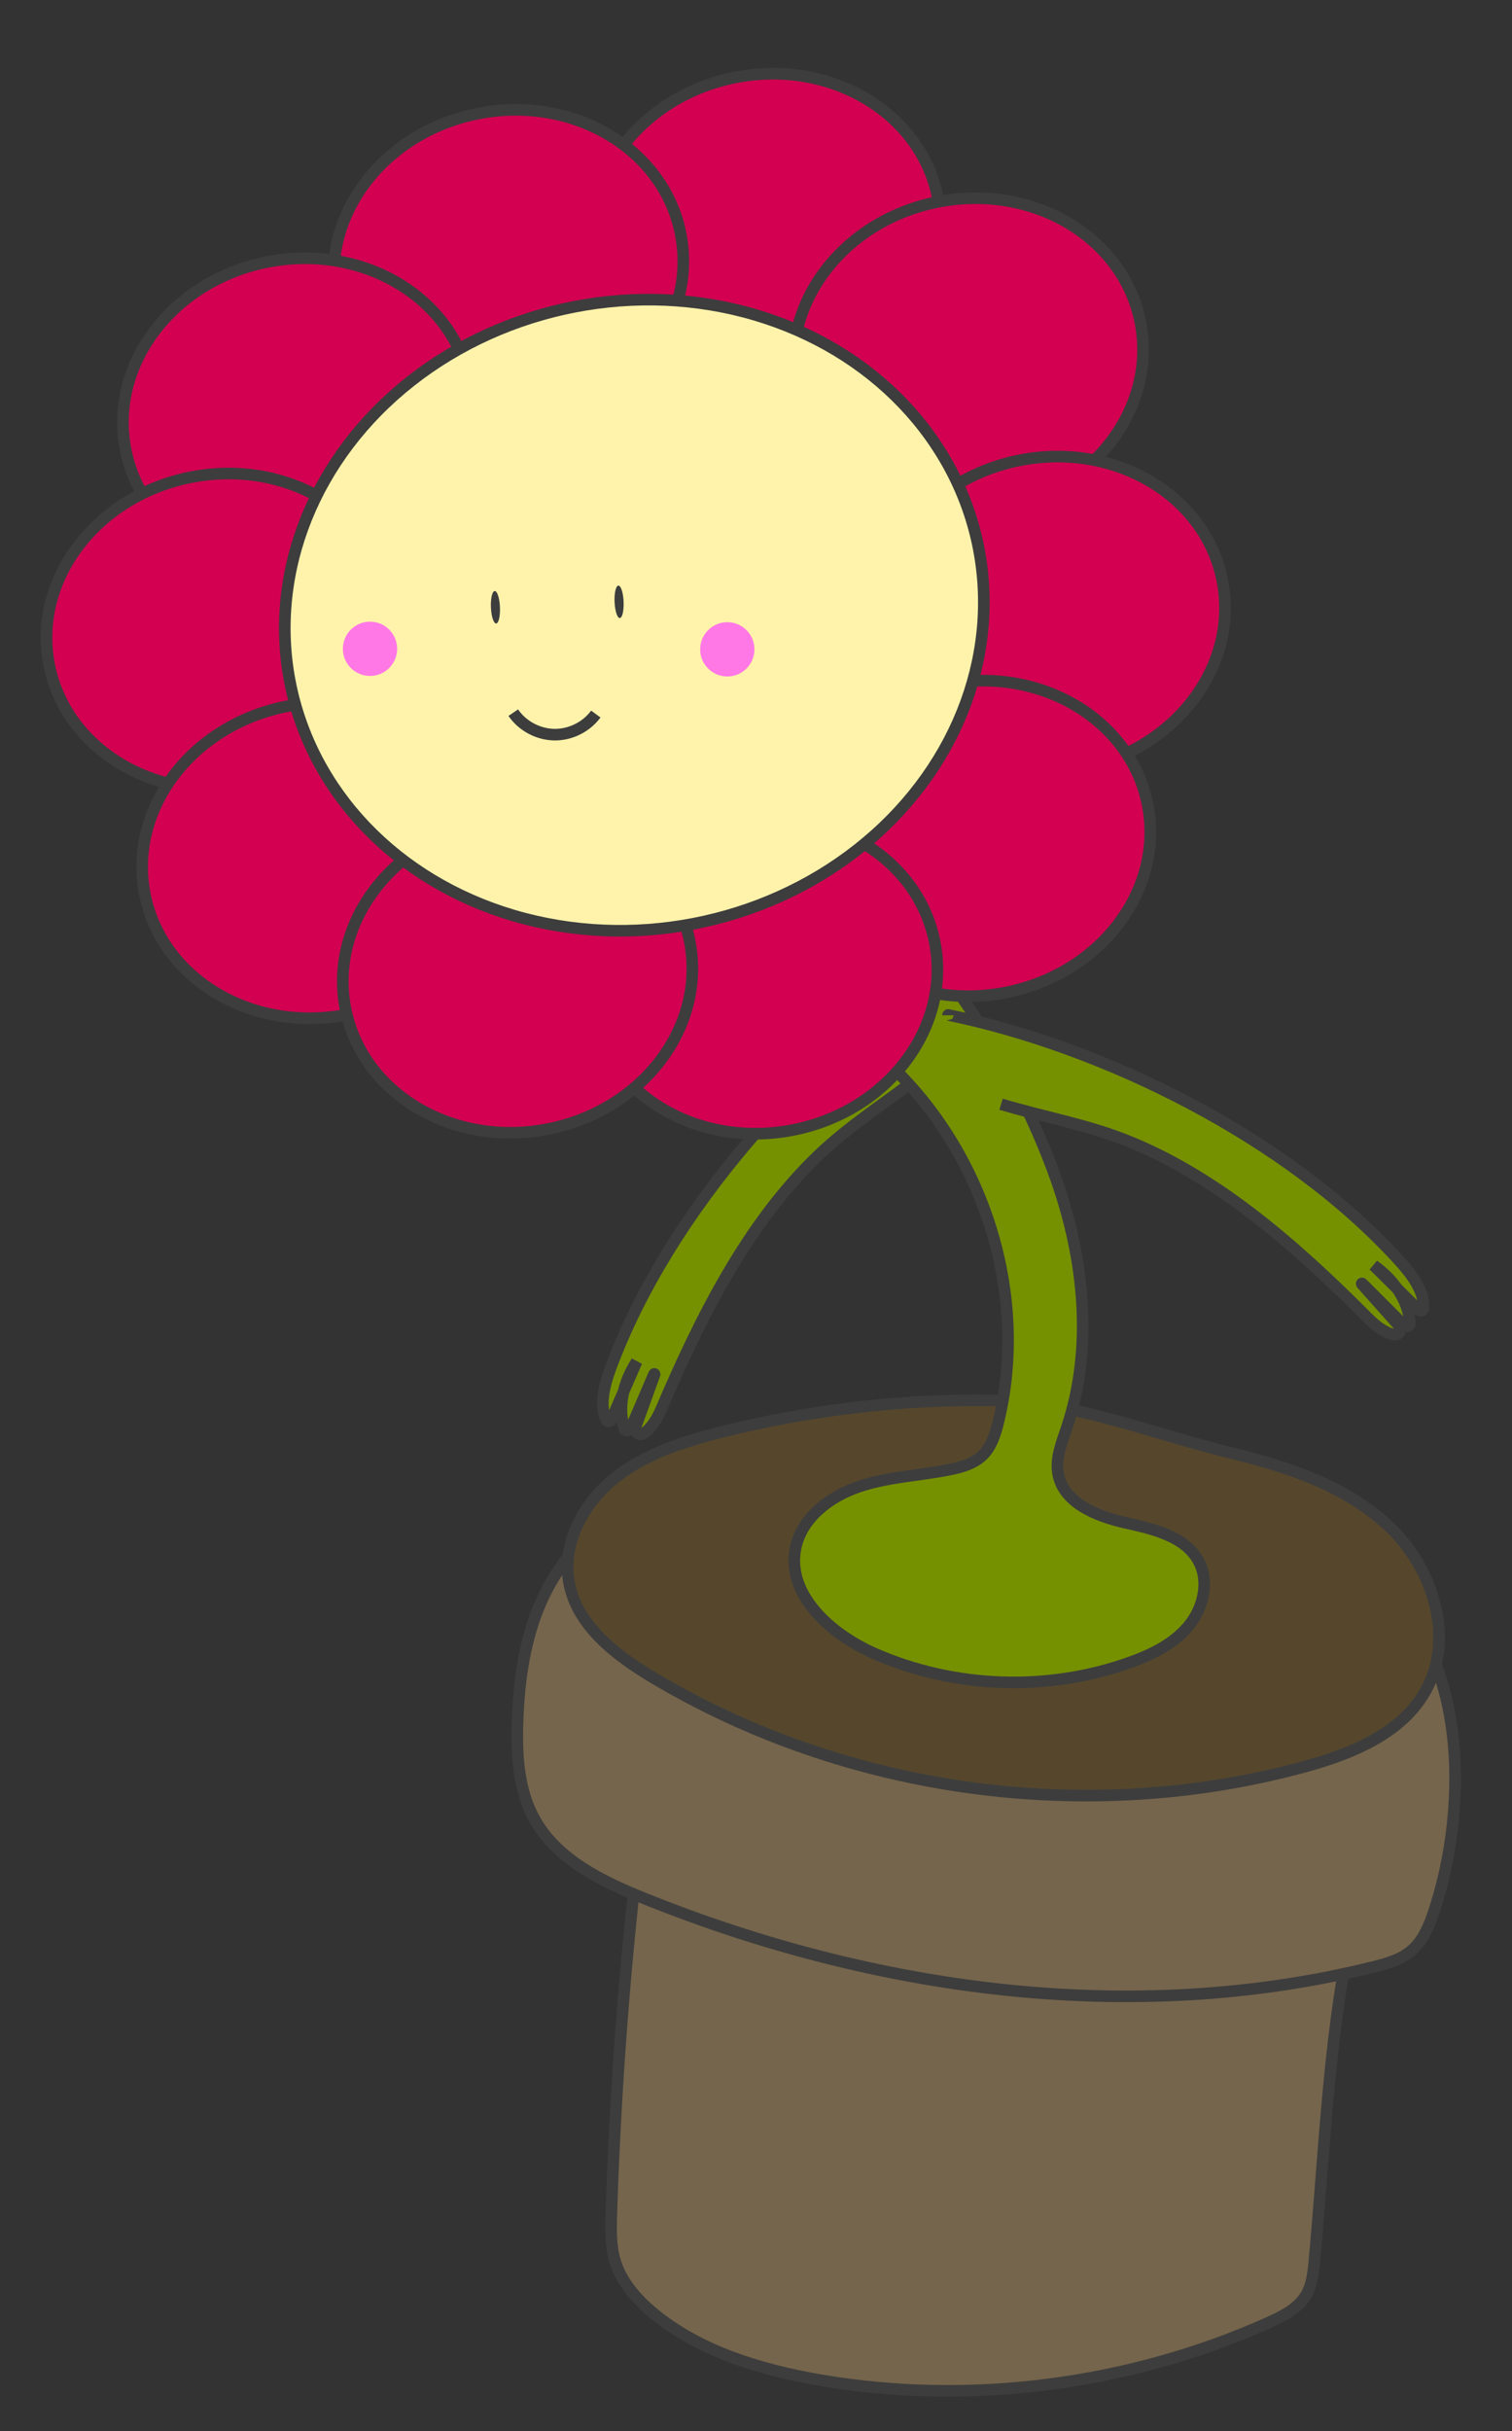 <?xml version="1.0" encoding="utf-8"?>
<!-- Generator: Adobe Illustrator 25.0.0, SVG Export Plug-In . SVG Version: 6.00 Build 0)  -->
<svg version="1.1" id="Calque_1" xmlns="http://www.w3.org/2000/svg" xmlns:xlink="http://www.w3.org/1999/xlink" x="0px" y="0px"
	 viewBox="0 0 260.8 419.2" style="enable-background:new 0 0 260.8 419.2;" xml:space="preserve">
<rect x="0" y="0" width="260.8" height="419.2" fill="#333333" stroke="none"/>
<style type="text/css">
	.st0{fill:#75654C;stroke:#3D3D3D;stroke-width:2;stroke-miterlimit:10;}
	.st1{fill:#56472C;stroke:#3D3D3D;stroke-width:2;stroke-miterlimit:10;}
	.st2{fill:#759100;stroke:#3D3D3D;stroke-width:2;stroke-miterlimit:10;}
	.st3{fill:#D30051;stroke:#3D3D3D;stroke-width:2;stroke-miterlimit:10;}
	.st4{fill:#FFF3AB;stroke:#3D3D3D;stroke-width:2;stroke-miterlimit:10;}
	.st5{fill:#3D3D3D;}
	.st6{fill:none;stroke:#3D3D3D;stroke-width:2;stroke-miterlimit:10;}
	.st7{fill:#FF78E6;}
</style>
<g>
	<path class="st0" d="M226.71,389.9c-0.2,2.11-0.42,4.31-1.63,6.13c-1.41,2.13-3.91,3.38-6.32,4.46
		c-24,10.76-51.45,14.29-77.13,9.92c-10.46-1.78-20.93-4.99-28.82-11.47c-2.99-2.46-5.63-5.47-6.72-9.08
		c-0.79-2.62-0.72-5.42-0.64-8.18c0.63-19.86,2.07-39.73,4.31-59.55c0.09-0.83,0.22-1.71,0.81-2.35c1.02-1.11,2.85-0.94,4.36-0.67
		c30.24,5.26,61.44,6.48,92.35,3.61c16.29-1.51,26.63,3.38,24.12,19.34C228.89,357.87,228.19,374.01,226.71,389.9z"/>
	<path class="st0" d="M247.31,329.66c-0.82,2.44-1.84,4.92-3.78,6.61c-1.85,1.61-4.31,2.3-6.69,2.89
		c-41.48,10.27-85.92,4.17-125.57-11.77c-7.44-2.99-15.24-6.76-19.1-13.78c-2.75-4.99-3.09-10.93-2.9-16.63
		c0.23-7.24,1.24-14.58,4.24-21.18c4.69-10.32,14.34-18.26,25.37-20.86c5.84-1.38,11.92-1.32,17.92-1.13
		c26.48,0.87,52.87,4.36,78.66,10.42c6.54,1.54,13.14,3.27,18.96,6.64C253.5,281.93,253.5,311.18,247.31,329.66z"/>
	<path class="st1" d="M212.29,250.51c10.01,2.44,20.24,5.82,27.62,13s11.03,19.13,5.95,28.09c-4.18,7.38-12.84,10.85-21.02,13.07
		c-37.41,10.15-78.85,4.46-112.15-15.39c-6.46-3.85-13.13-8.96-14.53-16.35c-1.27-6.73,2.42-13.66,7.74-17.96
		c5.33-4.3,12.06-6.43,18.7-8.09c15.18-3.8,30.84-5.62,46.48-5.43C185.39,241.63,198.42,247.13,212.29,250.51z"/>
	<path class="st2" d="M159.21,185.11c-6.07,4.83-12.5,8.74-18.21,14.24c-12.1,11.67-20.16,27.7-26.97,43.67
		c-0.68,1.59-1.81,3.44-3.08,4.16c-0.82,0.47-1.6-0.36-1.25-1.33c1.07-2.96,2.14-5.92,3.21-8.88c0.03-0.08-0.07-0.11-0.1-0.04
		l-3.98,9.27c-0.26,0.61-0.99,0.65-1.16,0.07c-1.1-3.65-0.28-7.72,2.15-11.51l-4.33,9.93c-0.19,0.43-0.69,0.52-0.89,0.16
		c-1.26-2.4-0.38-6,0.72-8.97c10.12-27.31,34.01-53.54,56.63-68.43c0.03-0.02,0.07,0,0.07,0.03"/>
	<path class="st2" d="M182.18,203.35c4.84,13.75,6.44,29.07,1.8,42.88c-0.87,2.59-1.97,5.27-1.46,7.95
		c0.93,4.92,6.56,7.23,11.45,8.34c4.89,1.1,10.53,2.33,12.84,6.78c1.84,3.55,0.7,8.09-1.88,11.15c-2.58,3.06-6.32,4.87-10.09,6.21
		c-14.19,5.07-30.32,4.49-44.11-1.6c-7.49-3.31-15.17-10.19-13.49-18.2c1.09-5.2,5.93-8.86,10.96-10.54
		c5.03-1.69,10.43-1.88,15.63-2.93c2.04-0.41,4.15-1.01,5.65-2.46c1.53-1.48,2.2-3.62,2.71-5.69c6.27-25.57-5.38-54.52-27.62-68.63
		c2.13-4.03,6.82-9.44,11.55-10.44c6.37-1.34,6.01,0.28,9.71,5.65C172.49,181.49,178.28,192.29,182.18,203.35z"/>
	<g>
		
			<ellipse transform="matrix(0.982 -0.189 0.189 0.982 -5.167 25.651)" class="st3" cx="132.07" cy="39.95" rx="30.25" ry="27.08"/>
		
			<ellipse transform="matrix(0.982 -0.189 0.189 0.982 -7.139 17.387)" class="st3" cx="87.71" cy="46.17" rx="30.25" ry="27.08"/>
		<ellipse transform="matrix(0.982 -0.189 0.189 0.982 -8.593 32.631)" class="st3" cx="167" cy="61.42" rx="30.25" ry="27.08"/>
		
			<ellipse transform="matrix(0.982 -0.189 0.189 0.982 -16.748 36.099)" class="st3" cx="181.13" cy="105.97" rx="30.25" ry="27.08"/>
		
			<ellipse transform="matrix(0.982 -0.189 0.189 0.982 -24.272 34.358)" class="st3" cx="168.23" cy="144.6" rx="30.25" ry="27.08"/>
		
			<ellipse transform="matrix(0.982 -0.189 0.189 0.982 -29.407 27.852)" class="st3" cx="131.51" cy="168.3" rx="30.25" ry="27.08"/>
		
			<ellipse transform="matrix(0.982 -0.189 0.189 0.982 -12.622 10.983)" class="st3" cx="51.34" cy="71.75" rx="30.25" ry="27.08"/>
		
			<ellipse transform="matrix(0.982 -0.189 0.189 0.982 -19.864 9.16)" class="st3" cx="38.15" cy="108.86" rx="30.25" ry="27.08"/>
		
			<ellipse transform="matrix(0.982 -0.189 0.189 0.982 -27.028 12.983)" class="st3" cx="54.64" cy="148.38" rx="30.25" ry="27.08"/>
		
			<ellipse transform="matrix(0.982 -0.189 0.189 0.982 -30.134 19.869)" class="st3" cx="89.24" cy="168.13" rx="30.25" ry="27.08"/>
	</g>
	
		<ellipse transform="matrix(0.982 -0.189 0.189 0.982 -18.062 22.558)" class="st4" cx="109.39" cy="106.1" rx="60.5" ry="54.17"/>
	<path class="st2" d="M172.67,190.39c7.43,2.24,14.85,3.48,22.19,6.47c15.57,6.35,29,18.25,41.24,30.55
		c1.22,1.23,2.96,2.53,4.4,2.72c0.94,0.13,1.35-0.93,0.67-1.7c-2.09-2.35-4.18-4.7-6.28-7.05c-0.05-0.06,0.02-0.13,0.08-0.07
		l7.13,7.13c0.47,0.47,1.16,0.24,1.11-0.36c-0.33-3.79-2.6-7.28-6.27-9.9l7.7,7.62c0.33,0.33,0.84,0.23,0.88-0.18
		c0.28-2.69-1.87-5.71-3.99-8.06c-19.52-21.61-51.44-37.11-77.97-42.56c-0.04-0.01-0.06,0.02-0.06,0.06"/>
	<ellipse transform="matrix(0.999 -0.044 0.044 0.999 -4.464 4.8)" class="st5" cx="106.79" cy="103.77" rx="0.78" ry="2.8"/>
	<ellipse transform="matrix(0.999 -0.044 0.044 0.999 -4.526 3.862)" class="st5" cx="85.46" cy="104.71" rx="0.78" ry="2.8"/>
	<path class="st6" d="M102.77,123.12c-1.64,2.23-4.4,3.6-7.18,3.55s-5.49-1.5-7.06-3.79"/>
	<circle class="st7" cx="125.45" cy="111.96" r="4.68"/>
	<circle class="st7" cx="63.82" cy="111.87" r="4.68"/>
</g>
</svg>
